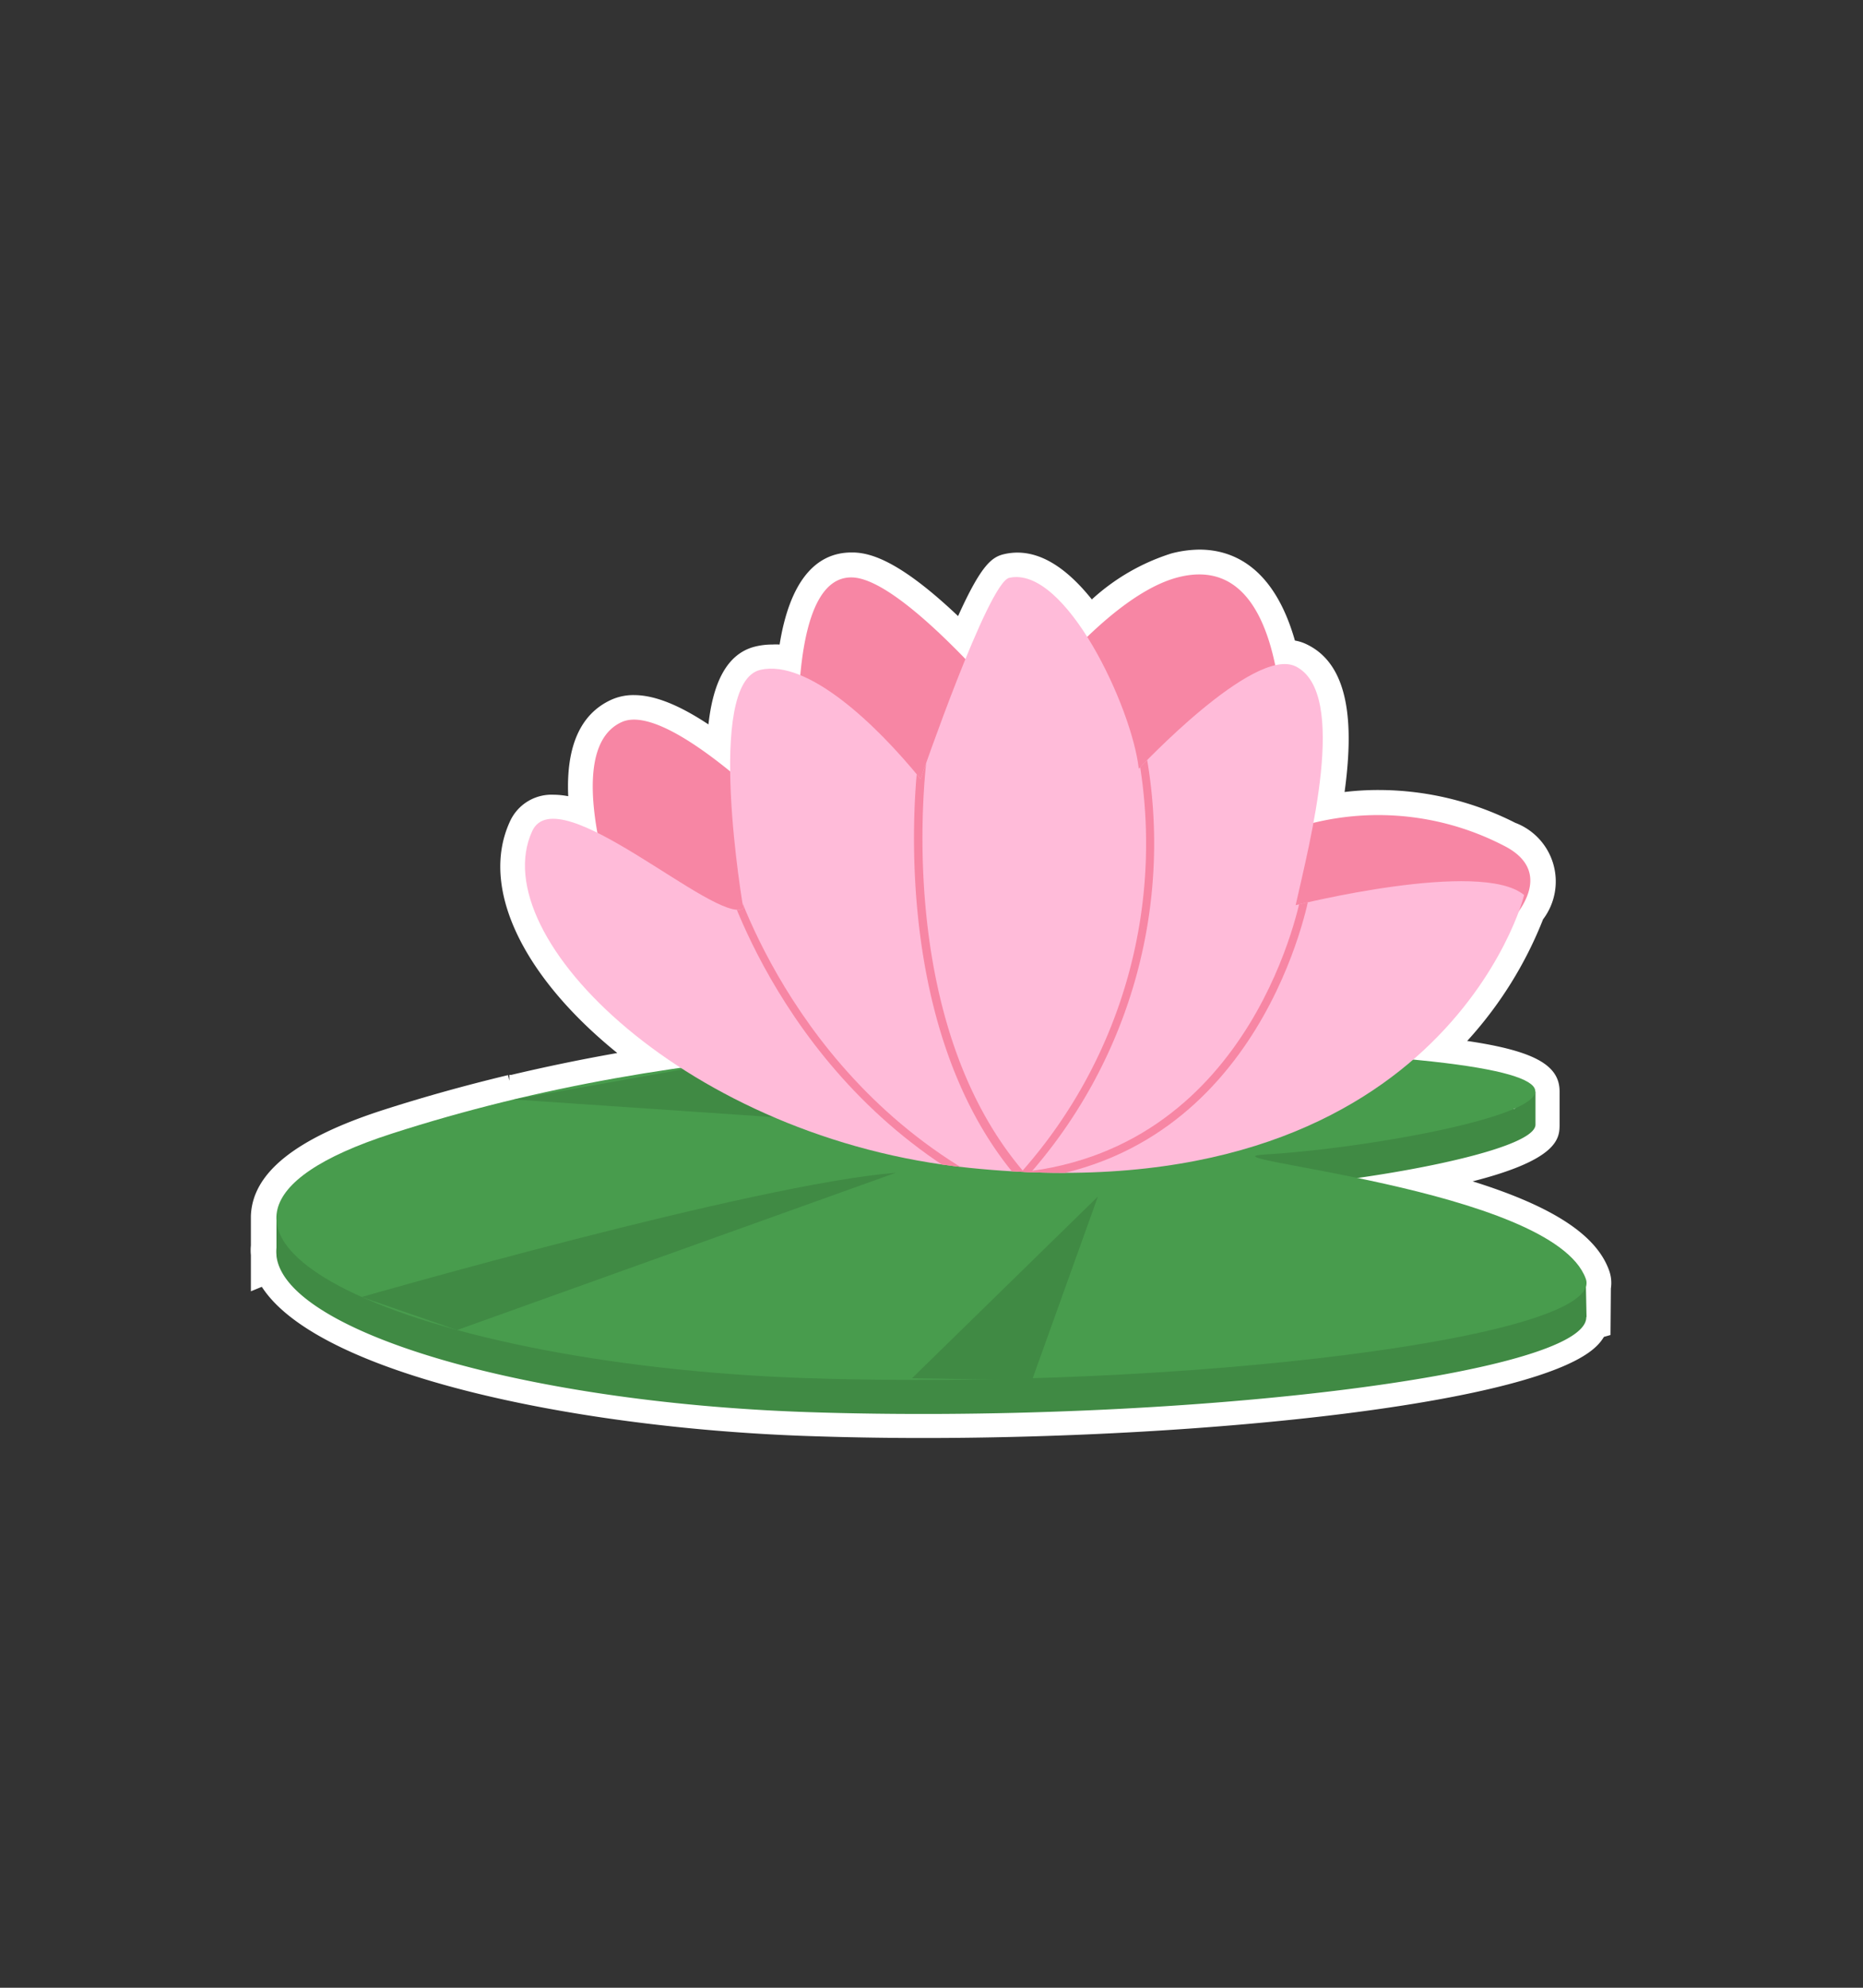 <svg id="कमल" xmlns="http://www.w3.org/2000/svg" xmlns:xlink="http://www.w3.org/1999/xlink" viewBox="0 0 150 160"><rect x="0" y="0" width="150" height="160" fill="#333333" stroke="none"/><defs><style>.cls-1{fill:#ffbbd9;}.cls-2{fill:#fff;}.cls-3{fill:#408a44;}.cls-4{fill:#489c4d;}.cls-5{fill:#f786a4;}.cls-6{clip-path:url(#clip-path);}</style><clipPath id="clip-path"><path class="cls-1" d="M78,94c-22.46-2.3-39.11-18.52-35.15-27.1,2.05-4.45,14.82,7.55,17,6.23,0,0-3.14-18.17,1.37-19.21,3.8-.88,9.33,4.39,12.9,8.78,0,0,5.44-15.82,7.14-16.19,4.53-1,9.88,10.43,10.43,15.37,0,0,9.25-9.9,12.63-8.24,4.31,2.13,1.1,14.28,0,19.22,0,0,14.9-3.73,18.39-.82C122.77,72.08,116.07,97.94,78,94Z"/></clipPath></defs><path class="cls-2" d="M129.7,103.71a2.93,2.93,0,0,0-.13-1.41c-1-2.87-4.51-5.18-11-7.21,6.92-1.76,7-3.48,7-4.57V87.85c0-2.1-2-3.26-7.44-4.06A31.84,31.84,0,0,0,124.24,74,5.05,5.05,0,0,0,122,66.23a24.37,24.37,0,0,0-11-2.64,22.77,22.77,0,0,0-2.74.16c.68-5,.58-10.1-3-11.86a3.42,3.42,0,0,0-1-.33c-1.71-6-5.07-7.32-7.69-7.32a9.16,9.16,0,0,0-2.26.31,17.1,17.1,0,0,0-6.4,3.7c-2-2.5-4-3.77-6-3.77a4.88,4.88,0,0,0-1,.11c-1,.22-1.85.75-3.77,5-4.69-4.44-7-5.07-8.4-5.12h-.18c-3,0-5,2.49-5.79,7.41a5.83,5.83,0,0,0-.59,0,5.74,5.74,0,0,0-1.32.15c-2.54.59-3.49,3.33-3.82,6.28-2.4-1.59-4.36-2.36-6-2.36a4.34,4.34,0,0,0-1.81.37c-2.49,1.13-3.66,3.74-3.48,7.77a6.5,6.5,0,0,0-1.2-.12,3.67,3.67,0,0,0-3.49,2.15c-2.45,5.3,1,12.46,8.64,18.64-2.89.51-5.74,1.1-8.53,1.76l-.16,0,0,.47-.11-.45c-3.53.85-6.79,1.76-10,2.79-7.12,2.29-10.61,5.1-10.7,8.58h.2l-.2,0v2.34a4.09,4.09,0,0,0,0,.78l0,2.91.88-.36c4.52,7,24.83,11.31,43.64,12,3.11.11,6.35.17,9.62.17h0c23,0,49.6-2.78,54.23-7.42a3.59,3.59,0,0,0,.57-.72l.53-.15Z"/><path class="cls-3" d="M127.74,106l-.06-3-.82,1.3c-5.42-6.32-30.51-8.37-25-8.69,7.76-.46,21.69-2.89,21.77-5.07V87.86l-1.72,1.41c-2.21-.72-6.73-1.35-14.49-1.79C79.76,85.9,55.24,86.27,31.57,93.9c-5.05,1.62-7.88,3.42-8.88,5.24L22.26,98v2.43a3.11,3.11,0,0,0,0,.61v.06h0c.71,6,19.51,11.75,42.62,12.56,29.7,1,62.85-3,62.84-7.63Z"/><path class="cls-4" d="M31.57,91.24c23.67-7.63,48.19-8,75.83-6.42,33.57,1.91,6.52,7.4-5.56,8.11-5.86.34,23.19,2.66,25.84,10,1.69,4.7-32.36,9-62.78,8C32.28,109.8,8.22,98.76,31.57,91.24Z"/><path class="cls-3" d="M29.12,104.4s31.59-9.09,43-10L36.8,107.06Z"/><polygon class="cls-3" points="41.37 88.5 73.43 90.68 58.33 85.48 41.37 88.5"/><polygon class="cls-3" points="73.43 110.94 88.4 96.31 83.09 111.1 73.43 110.94"/><polygon class="cls-3" points="78.42 84.13 87.11 90.68 84.38 84.07 78.42 84.13"/><path class="cls-5" d="M50.89,76.43s-6.53-15.73-.83-18.31c4-1.8,14.7,9.49,14.7,9.49s-2.57-21.37,3.88-21.13c4.21.16,13.28,11.24,13.28,11.24s6.92-9.67,12.89-11.24c10.9-2.86,8.27,20.59,8.27,20.59a22,22,0,0,1,18,1c4.22,2.12,2.36,6.44-7.18,11.94H80Z"/><path class="cls-1" d="M78,94c-22.46-2.3-39.11-18.52-35.15-27.1,2.05-4.45,14.82,7.55,17,6.23,0,0-3.14-18.17,1.37-19.21,3.8-.88,9.33,4.39,12.9,8.78,0,0,5.44-15.82,7.14-16.19,4.53-1,9.88,10.43,10.43,15.37,0,0,9.25-9.9,12.63-8.24,4.31,2.13,1.1,14.28,0,19.22,0,0,14.9-3.73,18.39-.82C122.77,72.08,116.07,97.94,78,94Z"/><g class="cls-6"><path class="cls-5" d="M79.8,96.07c-16.86-8.66-21.63-26-21.67-26.2l.62-.16c0,.17,4.74,17.26,21.34,25.78Z"/><path class="cls-5" d="M82.26,95.17,82,94.92C71,82.17,73.92,60.9,74,60.68l.64.1c0,.21-2.92,20.89,7.7,33.44a39.82,39.82,0,0,0,9.23-33.8l.64-.11A40.32,40.32,0,0,1,82.5,94.94Z"/><path class="cls-5" d="M82.31,95l-.07-.65c18.88-2,22.52-22.25,22.55-22.45l.64.11C105.39,72.25,101.67,92.93,82.31,95Z"/></g></svg>